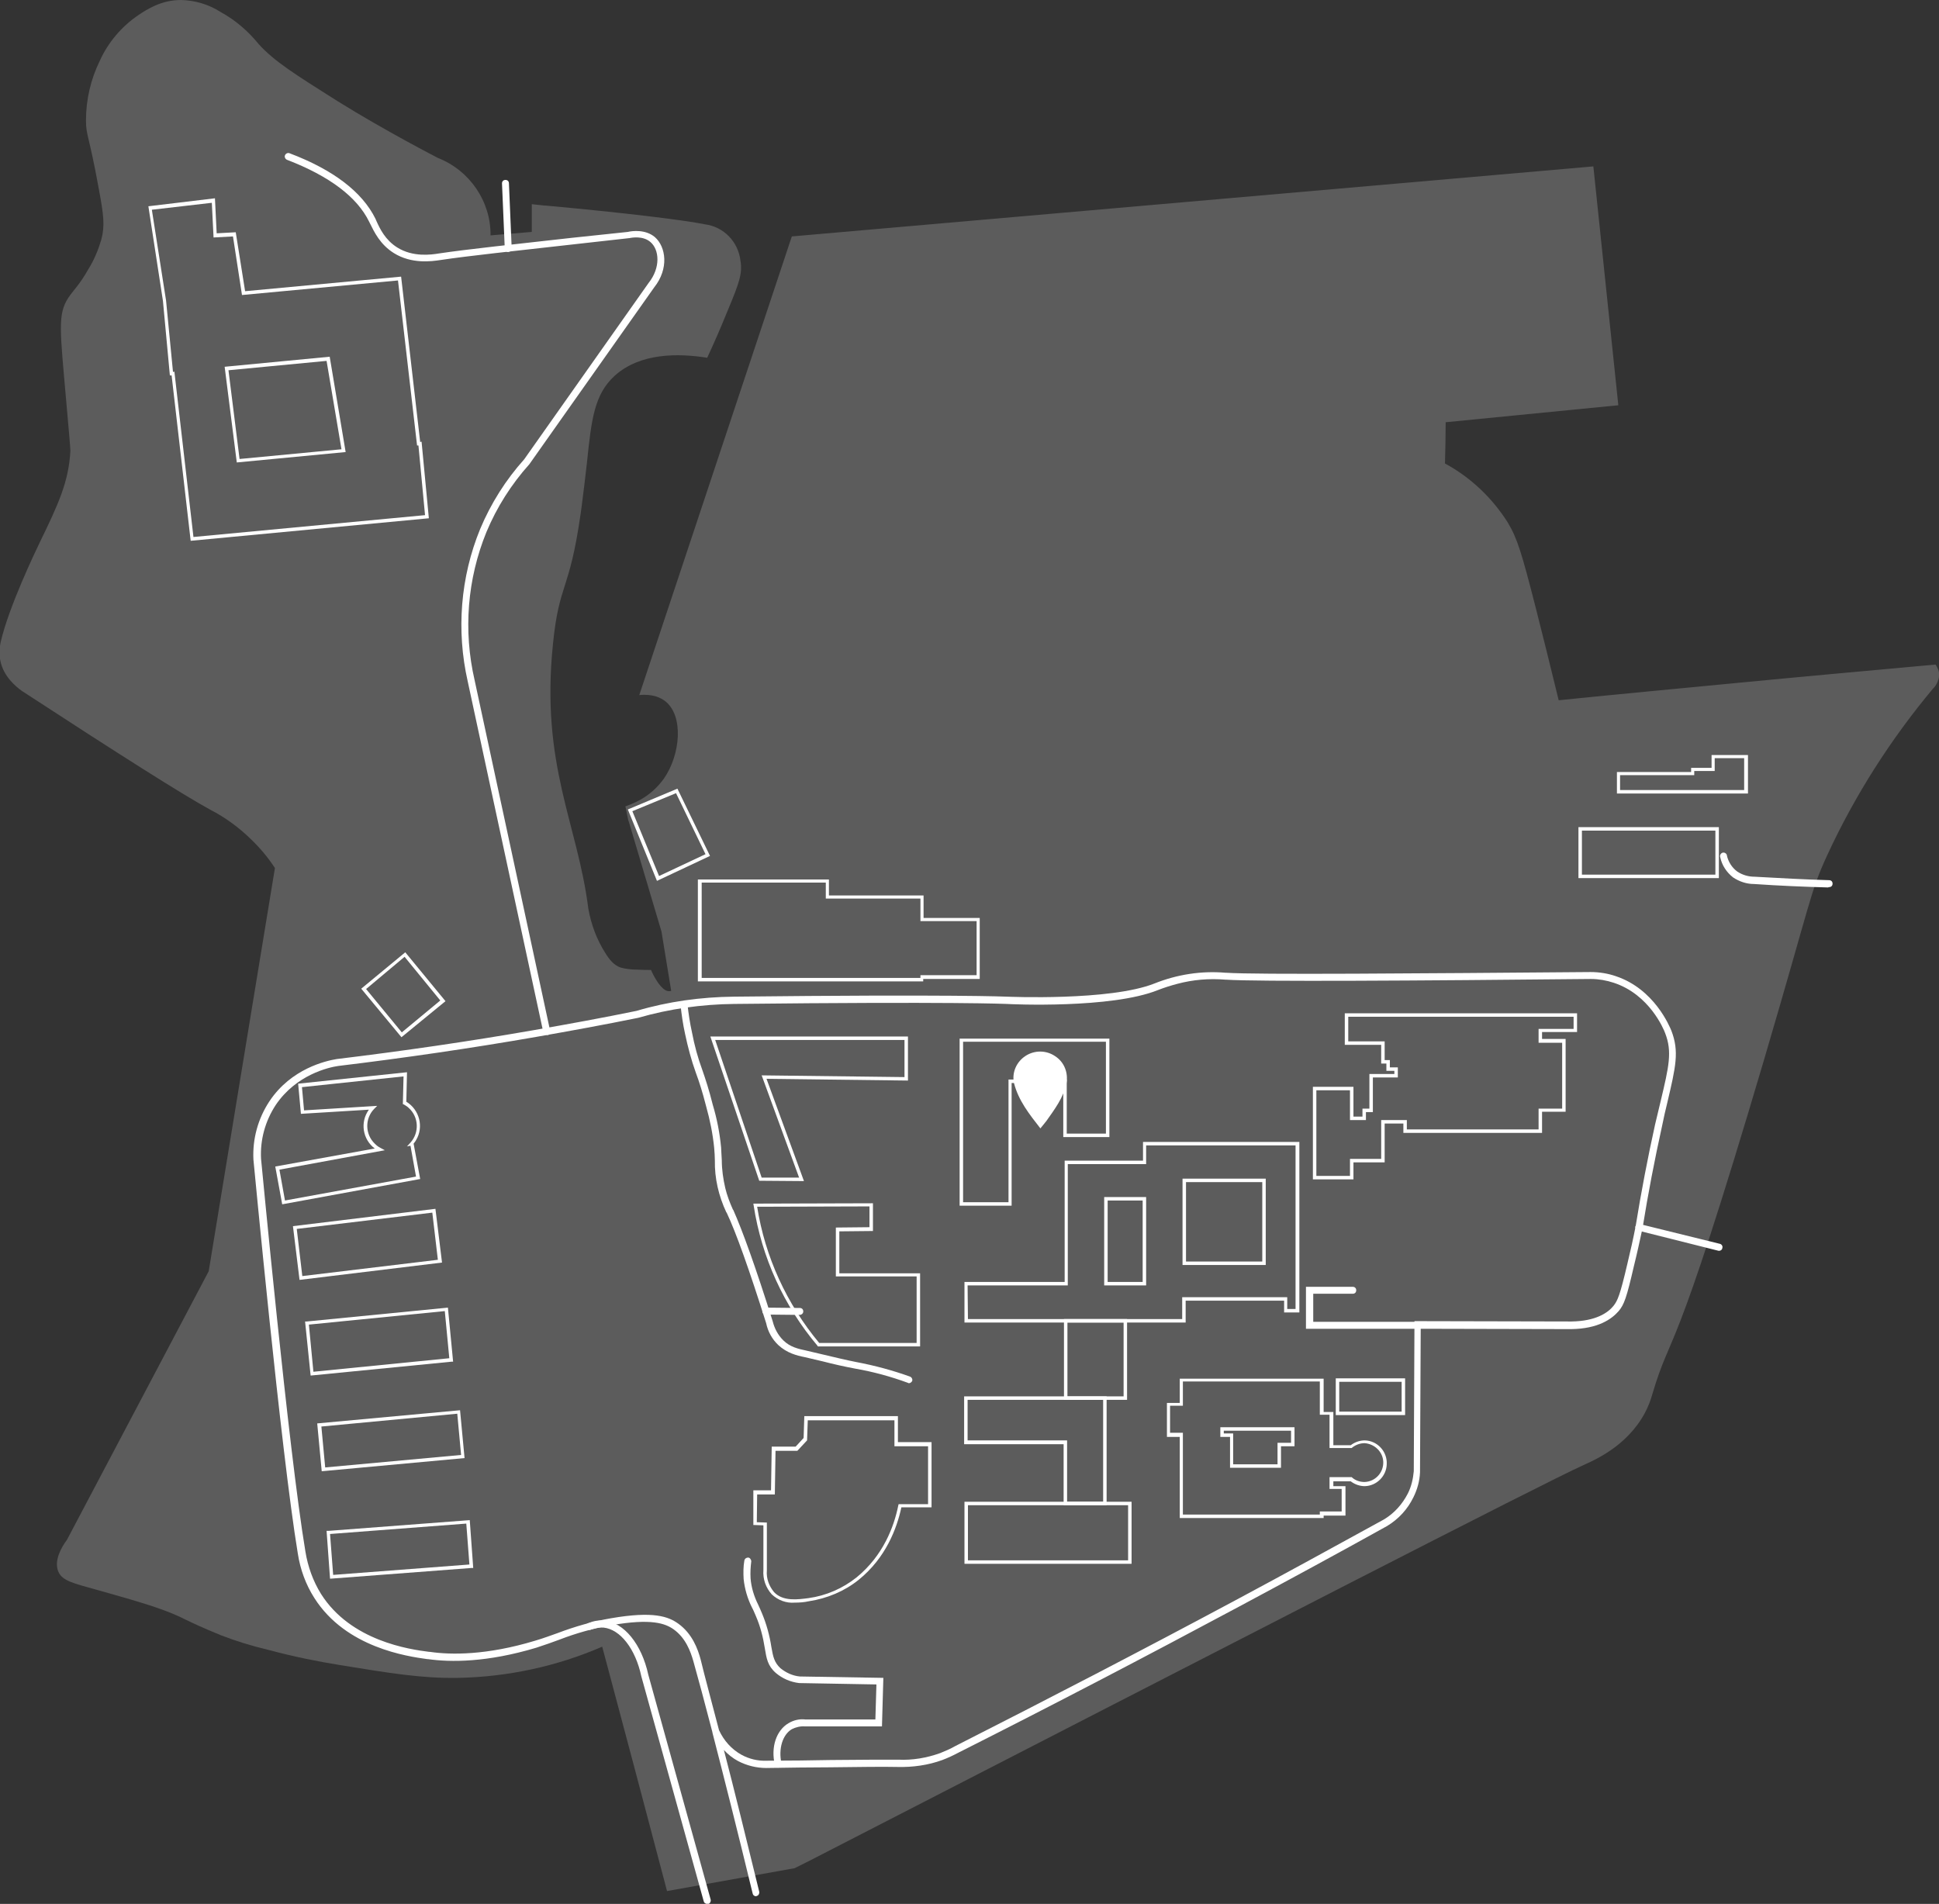 <?xml version="1.0" encoding="utf-8"?>
<!-- Generator: Adobe Illustrator 25.4.1, SVG Export Plug-In . SVG Version: 6.00 Build 0)  -->
<svg version="1.1" id="Layer_1" xmlns="http://www.w3.org/2000/svg" xmlns:xlink="http://www.w3.org/1999/xlink" x="0px" y="0px"
	 viewBox="0 0 559.3 549.2" style="enable-background:new 0 0 559.3 549.2;" xml:space="preserve">
<rect x="0" y="0" width="559.3" height="549.2" fill="#333333" stroke="none"/>
<style type="text/css">
	.st0{opacity:0.2;}
	.st1{fill:#FFFFFF;}
	@keyframes bounce {
		0%, 100% {
			transform: translateY(-5%);
			animation-timing-function: cubic-bezier(0.8,0,1,1);
		}
		50% {
			transform: none;
			animation-timing-function: cubic-bezier(0,0,0.2,1);
		}
	}

	.animate-bounce {
  	animation: bounce 1s infinite;
	}
</style>
<g class="st0">
	<path class="st1" d="M559.1,193.2c-0.2-0.5-0.5-1.1-0.8-1.5c-18.7,1.7-37.5,3.4-56.2,5.2c-17.5,1.7-35,3.3-52.5,5.1
		c-2.5-10.2-4.7-19.2-6.6-26.6c-4.1-16-5.3-20-8.1-24.7c-4.5-7.1-10.7-13-18.1-17c0.1-4,0.2-7.9,0.2-11.9l49.8-4.9
		c-2.4-23-4.8-45.9-7.2-68.9L228.4,68.2l-44,132.3c4.1-0.4,6.3,0.9,7.4,1.7c5.5,4.2,4.5,15.5-0.3,22.4c-1.8,2.5-4.1,4.6-6.8,6.1
		c-1.3,0.7-2.6,1.3-4,1.8l-0.3,0.1l0.8,3.9l0.2,0.6l9.4,31.6l2.8,17.1c-0.1,0.1-0.3,0.1-0.4,0.1c-1.8,0.3-3.7-2.7-4.7-4.6
		c-0.4-0.8-0.7-1.4-0.7-1.5c-1,0-2.4,0-4.1-0.1c-1.6,0-3.2-0.2-4.7-0.6c-2-0.7-3.3-2.4-4.4-4.2c-2.5-3.9-4.1-8.3-4.9-12.8
		c-3.1-24.6-13.8-41.3-10.2-76.3c1.8-18,4.7-14.6,8-37.7c0.1-0.7,0.2-1.4,0.3-2.2c0.6-4.7,1.1-8.8,1.5-12.4
		c1.3-12.5,2.1-19.7,8-25.1c7.4-6.7,18.5-6.5,26.7-5.2c1.8-3.9,3.8-8.4,5.9-13.6c3.3-7.9,4.3-10.7,3.7-14.3
		c-0.6-5.5-4.8-9.9-10.3-10.6c-5.9-1.2-22.9-3.3-45.9-5.4l0,0h-0.3l-3.7-0.4v8l-11.9,1c0.1-9.8-6-18.7-15.1-22.3
		c0,0-15.2-7.8-29-16.4c-12.2-7.7-18.3-11.5-22.8-16.5c-3-3.7-6.7-6.9-10.9-9.2C60.1,1.2,56.2,0.1,52.2,0C46.5,0,42.4,2.7,40,4.3
		c-4.9,3.3-8.8,7.9-11.2,13.2c-2.6,5.3-4,11.2-4,17.2c0,4.5,0.8,3.8,3.7,19.8c1.4,7.5,1.8,10.6,0.7,14.7c-0.9,3-2.1,5.9-3.8,8.6
		c-2.5,4.4-4.3,6-5.7,8.1c-3.1,4.8-2.4,9.2-0.6,29.8c0.8,9,1.2,13.5,1.2,14.4c-0.5,8.9-3.4,15.2-8.9,26.5
		c-1.1,2.3-8.9,18.5-11.2,28.6c-0.4,1.8-0.5,3.6-0.1,5.4c0.9,4.5,4.4,7.4,6.2,8.7c27.9,18.2,46.5,30,54.4,34.3
		c4.3,2.2,8.2,5.1,11.6,8.4c2.6,2.5,5,5.3,7,8.4c-6.4,38.7-12.7,77.5-19.1,116.3l-40.9,77.5c-1.5,2-3.8,5.9-2.5,9.1
		c1.1,2.7,4.3,3.4,11.1,5.3c6.3,1.8,13.4,3.7,19.1,5.8c6.3,2.3,5.7,2.8,16.7,7.3c4.4,1.7,8.9,3.1,13.6,4.2
		c7.8,2.1,14.6,3.4,20.7,4.4c14.2,2.3,23.6,3.9,34.3,3.7c14.2-0.3,28.3-3.3,41.4-9c6.3,23.5,12.5,47,18.7,70.5l36.8-6.6l4.6-2.3
		c122.9-63.2,211.2-108.7,223-114c2.8-1.3,12.5-5.3,17.7-15.1c0.9-1.7,1.6-3.5,2.1-5.3c5.8-19.5,5.5-6,32.2-96.4
		c14-47.5,13.2-48.1,18.3-59.2c8-17.3,18.3-33.4,30.5-48C558.1,198.2,560,195.8,559.1,193.2z"/>
</g>
<path class="st1" d="M218.1,547c-0.5,0-0.9-0.3-1-0.8c-4.4-18.2-8.4-34-11.6-46.4c0,0,0-0.1,0-0.1c-2.2-8.5-4.1-15.5-5.5-20.5
	c-0.8-2.8-2.2-6.7-5.7-9.2c-2.4-1.7-6.4-3.2-17.9-1.2c-5.2,0.9-10.2,2.3-15.1,4.2c-2.1,0.8-4.2,1.5-6.6,2.3
	c-14.3,4.3-24.8,4.2-31.2,3.3h-0.2c-5.8-0.8-23.5-3.3-32.6-17.6c-2.5-3.9-4.1-8.3-4.8-12.9C81,418.5,73.2,335.3,73.1,334.5
	c-0.3-5.9,1.3-11.8,4.6-16.8c6.3-9.5,16.4-11.7,19.4-12.2c19-2.3,38.3-5.1,57.2-8.4c9.7-1.7,19.6-3.5,29.3-5.5
	c9.1-2.7,18.6-4,28.1-4.1c63.7-0.7,78.6,0,78.7,0c0.3,0,29.7,1.3,42.6-3.8c6.5-2.6,13.5-3.7,20.5-3.1h0.2
	c8.4,0.6,55.5,0.2,105.1-0.2c2.5,0,5,0.4,7.3,1.2c11.1,3.7,15.5,14.5,16,15.7c2.3,6,1.3,10.3-1.2,20.9c-0.5,2-1,4.2-1.5,6.7
	c-2.1,9.5-4,19.3-5.6,29.3c-0.8,3.7-1.6,7.4-2.5,11c-2.1,9.1-2.8,11.1-4.4,13c-2,2.3-5.9,5.1-13.7,5.2l-43.4-0.1l-0.2,41.4
	c-0.1,2.5-0.8,5-1.9,7.2c-1.7,3.5-4.3,6.3-7.6,8.3c-14.2,7.9-28.6,15.7-42.8,23.3c-26.7,14.3-53.9,28.5-80.9,42.1
	c-1.5,0.8-3,1.5-4.6,2.1c-4.1,1.5-8.5,2.1-12.8,2h-0.1c-4.2-0.1-10.9,0-19.5,0.1c-5.4,0-11.6,0.1-18.4,0.2H221c-2.8,0-5.6-0.7-8.1-2
	c-1.5-0.8-2.9-1.9-4.1-3.2c3,11.5,6.4,25.4,10.2,40.9c0.1,0.5-0.2,1.1-0.7,1.2c0,0,0,0,0,0L218.1,547z M207.4,499.1
	c1.4,3,3.6,5.5,6.5,7.1c2.2,1.2,4.7,1.8,7.2,1.7c6.8,0,13-0.1,18.4-0.2c8.6-0.1,15.4-0.1,19.5-0.1h0.1c4.1,0.2,8.2-0.5,12.1-1.9
	c1.5-0.6,2.9-1.2,4.3-2c27-13.7,54.2-27.8,80.9-42.1c14.2-7.6,28.6-15.5,42.8-23.3c3-1.8,5.3-4.4,6.9-7.5c1-2,1.5-4.2,1.7-6.4
	l0.2-43.3l45.3,0.1c7-0.1,10.5-2.5,12.1-4.5c1.2-1.5,1.9-3.1,4-12.1c0.9-3.7,1.7-7.3,2.4-10.9c1.6-9.9,3.5-19.8,5.6-29.3
	c0.6-2.5,1.1-4.7,1.6-6.7c2.4-10.1,3.4-14.3,1.3-19.7c-0.4-1.1-4.5-11.1-14.8-14.5c-2.1-0.7-4.4-1.1-6.6-1.1
	c-49.6,0.5-96.7,0.8-105.2,0.2h-0.2c-4.7-0.4-9.4,0-13.9,1.2c-1.9,0.5-3.8,1.1-5.6,1.8c-13.4,5.4-42.4,4.1-43.6,4
	c-0.1,0-15-0.7-78.6,0c-9.4,0.1-18.7,1.4-27.7,4c-9.8,2-19.7,3.8-29.4,5.5c-18.9,3.3-38.2,6.1-57.2,8.4c-2.7,0.4-12.1,2.5-18,11.3
	c-3,4.6-4.5,10-4.2,15.5c0.1,0.8,7.9,84,12.8,113.3c0.7,4.3,2.2,8.5,4.5,12.2c8.6,13.6,25.6,16,31.2,16.7h0.2
	c6.1,0.9,16.4,1,30.3-3.2c2.4-0.7,4.5-1.5,6.5-2.2c5-1.9,10.2-3.4,15.5-4.3c12.2-2.1,16.5-0.5,19.4,1.6c4,2.9,5.6,7.3,6.4,10.3
	C203.3,483.7,205.2,490.6,207.4,499.1L207.4,499.1z"/>
<path class="st1" d="M204,549.2c-0.5,0-0.9-0.3-1-0.7l-18-64.9c-1.7-8-6.1-13.6-10.9-14.1c-1.3-0.1-2.5,0.1-3.7,0.6
	c-0.5,0.2-1.1,0-1.3-0.6c-0.2-0.5,0-1.1,0.6-1.3c1.5-0.6,3-0.9,4.6-0.7c5.7,0.5,10.8,6.8,12.7,15.6l18,64.9c0.1,0.5-0.2,1.1-0.7,1.2
	c0,0,0,0,0,0C204.2,549.1,204.1,549.2,204,549.2z"/>
<path class="st1" d="M408.9,383.3h-32.2v-12.1h13.5c0.6,0,1,0.4,1,1s-0.4,1-1,1h-11.4v8.1h30.1c0.6,0,1,0.4,1,1
	S409.4,383.3,408.9,383.3z"/>
<path class="st1" d="M495.9,360.8h-0.2l-23.1-5.8c-0.5-0.1-0.9-0.6-0.9-1.1c0.1-0.5,0.6-0.9,1.1-0.9c0.1,0,0.1,0,0.2,0.1l23.1,5.7
	c0.5,0.1,0.9,0.7,0.7,1.2c0,0,0,0,0,0C496.8,360.4,496.4,360.8,495.9,360.8z"/>
<path class="st1" d="M262.2,399c-0.1,0-0.2,0-0.3-0.1c-4.9-1.8-10-3.2-15.2-4.1c-3.2-0.6-6.3-1.3-9.4-2.1c-1.7-0.4-3.4-0.8-5.1-1.2
	c-2.5-0.5-5.2-1.2-7.7-3.5c-1.8-1.7-3-3.9-3.5-6.3c-4.9-15.5-8.7-26.2-11.4-31.9l-0.1-0.1c-2.2-4.7-3.4-9.8-3.3-15
	c0-1.1-0.1-2.3-0.2-3.6c-0.4-4-1.2-8-2.3-11.9c-1.1-4.3-2-7.1-3-9.8c-1.3-3.6-2.3-7.4-3.1-11.2c-0.6-2.7-1-5.5-1.3-8.3
	c-0.1-0.6,0.3-1,0.9-1.1c0.6-0.1,1,0.3,1.1,0.9c0.3,2.7,0.7,5.4,1.3,8.1c0.7,3.7,1.7,7.4,3,10.9c0.9,2.6,1.9,5.6,3,10
	c1.2,4,2,8.1,2.4,12.3c0.1,1.4,0.1,2.5,0.2,3.7c0,2.7,0.4,5.4,1,8c0.5,2.1,1.3,4.2,2.2,6.2l0.1,0.1c2.6,5.8,6.5,16.6,11.4,32.2
	c0.5,2,1.5,3.9,3,5.4c2,2,4.4,2.5,6.7,3c1.7,0.4,3.4,0.8,5.1,1.2c3,0.7,6.2,1.5,9.3,2.1c5.3,1,10.5,2.4,15.5,4.2
	c0.5,0.2,0.8,0.8,0.6,1.3C262.9,398.7,262.6,399,262.2,399L262.2,399z"/>
<path class="st1" d="M230.6,379.3L230.6,379.3l-9.7-0.1c-0.6,0-1-0.4-1-1s0.4-1,1-1l0,0l9.8,0.1c0.6,0,1,0.4,1,1
	S231.2,379.3,230.6,379.3L230.6,379.3z"/>
<path class="st1" d="M224.5,509.9c-0.5,0-0.9-0.3-1-0.8c-1.2-5.1,0.4-9.9,3.9-12c1.5-0.9,3.2-1.3,4.9-1.1h20.2l0.3-10.1l-22.3-0.4
	c-2.5-0.3-4.8-1.3-6.7-2.9c-2.4-2.1-2.7-4.2-3.2-7.2c-0.5-3.2-1.3-6.3-2.6-9.3c-0.4-0.9-0.7-1.7-1.1-2.4c-1.3-2.6-2.1-5.4-2.4-8.2
	c-0.1-1.8-0.1-3.6,0.2-5.3c0.1-0.6,0.6-0.9,1.1-0.9s0.9,0.6,0.9,1.1c-0.2,1.6-0.3,3.2-0.2,4.9c0.2,2.6,1,5.2,2.2,7.6
	c0.4,0.8,0.7,1.6,1.1,2.5c1.3,3.1,2.2,6.4,2.7,9.7c0.5,2.8,0.8,4.4,2.6,6.1c1.6,1.3,3.5,2.2,5.6,2.4l24.1,0.4l-0.4,14h-22.2
	c-1.3-0.1-2.6,0.2-3.8,0.8c-2.7,1.6-3.9,5.7-3,9.8c0.1,0.5-0.2,1.1-0.8,1.2C224.7,509.9,224.6,509.9,224.5,509.9z"/>
<path class="st1" d="M157.7,298.5c-0.5,0-0.9-0.3-1-0.8l-21.8-101.2c-3.3-14.6-2.1-30,3.6-43.9c3.1-7.4,7.4-14.2,12.7-20.1
	l35.9-50.9c3.5-4.4,3.1-9.6,0.5-11.8c-2.1-1.8-5.2-1.3-6.1-1.1h-0.1l-16.1,1.8c-16.9,1.9-30.2,3.3-38.2,4.5c-2.6,0.4-8.4,1.2-13.5-2
	c-4-2.5-5.7-6.2-6.8-8.4l-0.3-0.6C103,56.8,95,50.8,82.8,46.1c-0.5-0.2-0.8-0.8-0.6-1.3c0,0,0,0,0,0c0.2-0.5,0.8-0.8,1.3-0.6
	c0,0,0,0,0,0c12.7,4.8,21,11.2,24.8,18.9l0.3,0.7c1,2.2,2.5,5.4,6,7.6c4.5,2.8,9.7,2.1,12.1,1.7c8-1.2,21.4-2.6,38.3-4.5l16.1-1.7
	c1.2-0.3,5.1-0.8,7.8,1.5c3.2,2.8,4.1,9.1-0.2,14.5l-36,51c-5.2,5.8-9.4,12.4-12.4,19.6c-5.5,13.5-6.7,28.4-3.4,42.7l21.8,101.2
	c0.1,0.5-0.2,1.1-0.8,1.2C157.9,298.5,157.8,298.5,157.7,298.5z"/>
<path class="st1" d="M146.6,72.7c-0.6,0-1-0.4-1-1l-0.8-18.8c0-0.6,0.4-1,1-1c0.6,0,1,0.4,1,1l0.8,18.8
	C147.7,72.2,147.2,72.6,146.6,72.7L146.6,72.7z"/>
<path class="st1" d="M527.4,256L527.4,256c-7.2-0.2-14.2-0.5-21.5-1c-2.1,0-4.2-0.7-6-1.9c-1.9-1.5-3.2-3.5-3.7-5.8
	c-0.2-0.5,0.1-1.1,0.6-1.3c0.5-0.2,1.1,0.1,1.3,0.6c0,0,0,0.1,0,0.1c0.4,1.9,1.5,3.6,3,4.7c1.5,1,3.2,1.5,5,1.5
	c7.3,0.4,14.3,0.8,21.5,1c0.6,0,1,0.4,1,1s-0.4,1-1,1H527.4z"/>
<path class="st1" d="M55,156l-5.5-47.7H49l-2-21.5l-4.2-27.3L62,57.2l0.5,10.1l5.5-0.3L70.7,84l45-4.2l5.5,47.7l0.4-0.1l2.1,22.1
	L55,156z M50.3,107.2l5.5,47.7l66.8-6.3l-1.9-20.1h-0.4l-5.5-47.6l-45,4.2l-2.6-16.9l-5.6,0.3l-0.5-10l-17.3,2l4.1,26.2l2,20.6
	L50.3,107.2z M68.3,133.4l-3.5-27.6l30.3-2.9l4.6,27.5L68.3,133.4z M65.9,106.8l3.2,25.6l29.4-2.8l-4.3-25.5L65.9,106.8z"/>
<path class="st1" d="M219,340.6L204.9,299h57v12.7l-40.8-0.5l10.8,29.5L219,340.6z M206.3,300l13.4,39.7h10.8l-10.8-29.5l41.2,0.5
	V300H206.3z"/>
<path class="st1" d="M229.2,462.3c-2.4,0.2-4.8-0.7-6.6-2.4c-1.7-1.9-2.6-4.4-2.4-7v-12.9l-2.9-0.1v-10h5.1l0.2-12.6h6.9l2.3-2.5
	l0.2-6.3h27v7.5h9.7v18.8H260c-1.3,6.1-4.5,14.6-12.3,20.9c-4.1,3.3-9.1,5.4-14.4,6.2C232,462.2,230.6,462.3,229.2,462.3z
	 M218.3,439.1l2.9,0.1V453c-0.2,2.3,0.6,4.5,2.1,6.3c2.6,2.7,6.8,2.1,9.9,1.7c5.1-0.7,9.9-2.8,13.9-6c7.7-6.3,10.8-14.7,12-20.7
	l0.1-0.4h8.5v-16.7h-9.7v-7.5h-25l-0.2,5.8l-2.8,3h-6.3l-0.2,12.6h-5.1L218.3,439.1z"/>
<path class="st1" d="M326.4,451.1h-48.2v-17.9h48.2V451.1z M279.2,450.1h46.2v-15.9h-46.2V450.1z"/>
<path class="st1" d="M342,381.5h-63.8v-11.7h28.9v-35h22.6v-5.4h45.1v49.2h-4.4v-3.4H342V381.5z M279.2,380.5H341v-6.3h30.3v3.4h2.4
	v-47.2h-43.1v5.4h-22.6v35h-28.9L279.2,380.5z M330.6,370.8h-12.1v-25.5h12.1L330.6,370.8z M319.5,369.8h10.1v-23.5h-10.1
	L319.5,369.8z M365.1,364.9h-24v-24.9h24V364.9z M342.1,363.9h22v-22.9h-22V363.9z"/>
<path class="st1" d="M291.9,347.8h-15.1v-48.2H320V328h-13.3v-15.6h-14.9V347.8z M277.8,346.8h13.1v-35.4h16.8v15.6H319v-26.5h-41.2
	L277.8,346.8z"/>
<path class="st1" d="M390.4,340.2h-11.7v-26.7h11.7v8.6h2.6v-2.3h2v-10h7.2v-0.9h-2.3v-2.1h-1.5v-5.4h-10.5v-9.1h67v5.4h-10.1v2h6.8
	v21h-6.8v6.1h-40v-2.7h-5.4v11.2h-9L390.4,340.2z M379.7,339.2h9.7v-4.9h9v-11.2h7.4v2.7h38v-6h6.8v-19h-6.8v-4h10.1v-3.5h-65v7.1
	h10.5v5.4h1.5v2.1h2.3v2.9h-7.2v10h-2v2.3h-4.6v-8.6h-9.7L379.7,339.2z"/>
<path class="st1" d="M495.8,253.3h-40.5v-14.7h40.5V253.3z M456.3,252.3h38.5v-12.7h-38.5V252.3z"/>
<path class="st1" d="M504.2,228.9h-37.8v-6.2h21.4v-1.2h5.9v-3.7h10.5V228.9z M467.3,227.9h35.8v-9.2h-8.5v3.7h-5.9v1.2h-21.4V227.9
	z"/>
<path class="st1" d="M265.4,388.4h-29.5l-0.1-0.2c-9.7-11.5-16.1-25.5-18.4-40.4l-0.1-0.6l34.5-0.1v8l-9.7,0.1v12.1h23.3V388.4z
	 M236.3,387.4h28.1v-19.2h-23.3v-14.1l9.7-0.1v-6l-32.4,0.1C220.7,362.6,226.9,376.1,236.3,387.4L236.3,387.4z"/>
<path class="st1" d="M405.3,408.2h-20v-10.6h20V408.2z M386.3,407.2h18v-8.6h-18V407.2z"/>
<path class="st1" d="M381.8,437.9h-41.5v-23.4h-3.7v-9.8h3.7v-7h41.5v9.6h2.8v9.6h5c1.2-0.9,2.6-1.4,4.1-1.4
	c3.6,0.1,6.5,3.2,6.3,6.9c-0.1,3.4-2.9,6.2-6.3,6.3c-1.5,0-2.9-0.5-4.1-1.4h-5v1.4h3.5v8.5h-6.3L381.8,437.9z M341.2,436.9h39.5V436
	h6.3v-6.5h-3.5v-3.4h6.4l0.1,0.1c1,0.9,2.3,1.3,3.6,1.3c3.1-0.1,5.5-2.7,5.4-5.8c-0.1-2.9-2.5-5.2-5.4-5.4c-1.3,0-2.6,0.5-3.6,1.3
	l-0.1,0.1h-6.4v-9.6h-2.8v-9.6h-39.5v7h-3.7v7.8h3.7V436.9z M369.6,423.4h-14.8v-8.9H352v-2.8h21.4v5.5h-3.9V423.4z M355.7,422.4
	h12.8v-6.2h3.9v-3.5H353v0.8h2.7V422.4z"/>
<path class="st1" d="M325.1,403.8h-18.2v-23.3h18.2L325.1,403.8z M307.9,402.8h16.2v-21.3h-16.2V402.8z"/>
<path class="st1" d="M319.2,434.2h-12.4v-17.6h-28.7v-13.8h41.1V434.2z M307.8,433.2h10.4v-29.4h-39.1v11.7h28.7L307.8,433.2z"/>
<path class="st1" d="M266.4,283.1h-65.1v-29.4h37.8v4.6h27.3v6.5h16.2v17.6h-16.3V283.1z M202.4,282.1h63.1v-0.8h16.2v-15.6h-16.2
	v-6.5h-27.3v-4.6h-35.8L202.4,282.1z"/>
<path class="st1" d="M189.5,254.1l-8.4-20.6l14.3-6l9.4,19.4L189.5,254.1z M182.4,234l7.7,18.7l13.4-6.3l-8.5-17.6L182.4,234z"/>
<path class="st1" d="M86.4,369.2l-1.9-15.5l41.1-5l1.9,15.5L86.4,369.2z M85.6,354.5l1.6,13.6l39.1-4.7l-1.6-13.6L85.6,354.5z"/>
<path class="st1" d="M89.6,396.8L88,381.2l0.5,0l40.7-4l1.5,15.6l-0.5,0L89.6,396.8z M89.1,382.1l1.3,13.6l39.2-3.9l-1.3-13.6
	L89.1,382.1z"/>
<path class="st1" d="M92.8,424.4l-1.3-13.8l41.2-3.8l1.3,13.8L92.8,424.4z M92.7,411.5l1.1,11.8l39.2-3.6l-1.1-11.9L92.7,411.5z"/>
<path class="st1" d="M95.2,455.4l-1-13.8h0.5l40.8-3.1l1,13.8h-0.5L95.2,455.4z M95.2,442.5l0.9,11.8l39.3-3l-0.9-11.8L95.2,442.5z"
	/>
<path class="st1" d="M115.8,299.2l-11.6-14l12.7-10.5l11.6,14.1L115.8,299.2z M105.6,285.3l10.3,12.5l11.1-9.2L116.7,276
	L105.6,285.3z"/>
<path class="st1" d="M81.4,347.4l-2-10.9l28.7-5.2c-3.5-2.6-4.3-7.6-1.7-11.2l-19.6,1.2l-0.8-8.7l31.4-3.3l-0.2,8.5
	c3.8,2.3,5.1,7.3,2.8,11.1c-0.2,0.4-0.5,0.7-0.7,1l1.9,10.2L81.4,347.4z M80.6,337.4l1.6,8.9l37.8-6.9l-1.6-8.9l-1,0.2l1-1.1
	c2.6-2.9,2.4-7.4-0.5-10c-0.4-0.4-0.9-0.7-1.4-1l-0.3-0.1l0.2-8l-29.3,3.1l0.6,6.7l21.1-1.3l-0.9,0.9c-2.7,2.8-2.6,7.3,0.2,10
	c0.5,0.5,1,0.9,1.6,1.2l1.3,0.7L80.6,337.4z"/>
<path class="animate-bounce st1" d="M300.1,325.5c-3.2-4.1-6.3-8-7.6-13c-0.7-3.1,0.7-6.2,3.3-7.9c2.6-1.7,6-1.7,8.6,0.1c2.6,1.7,3.8,4.8,3.2,7.9
	c-0.9,4.1-3.4,7.4-5.8,10.8C301.4,323.9,300.8,324.6,300.1,325.5z"/>
</svg>
